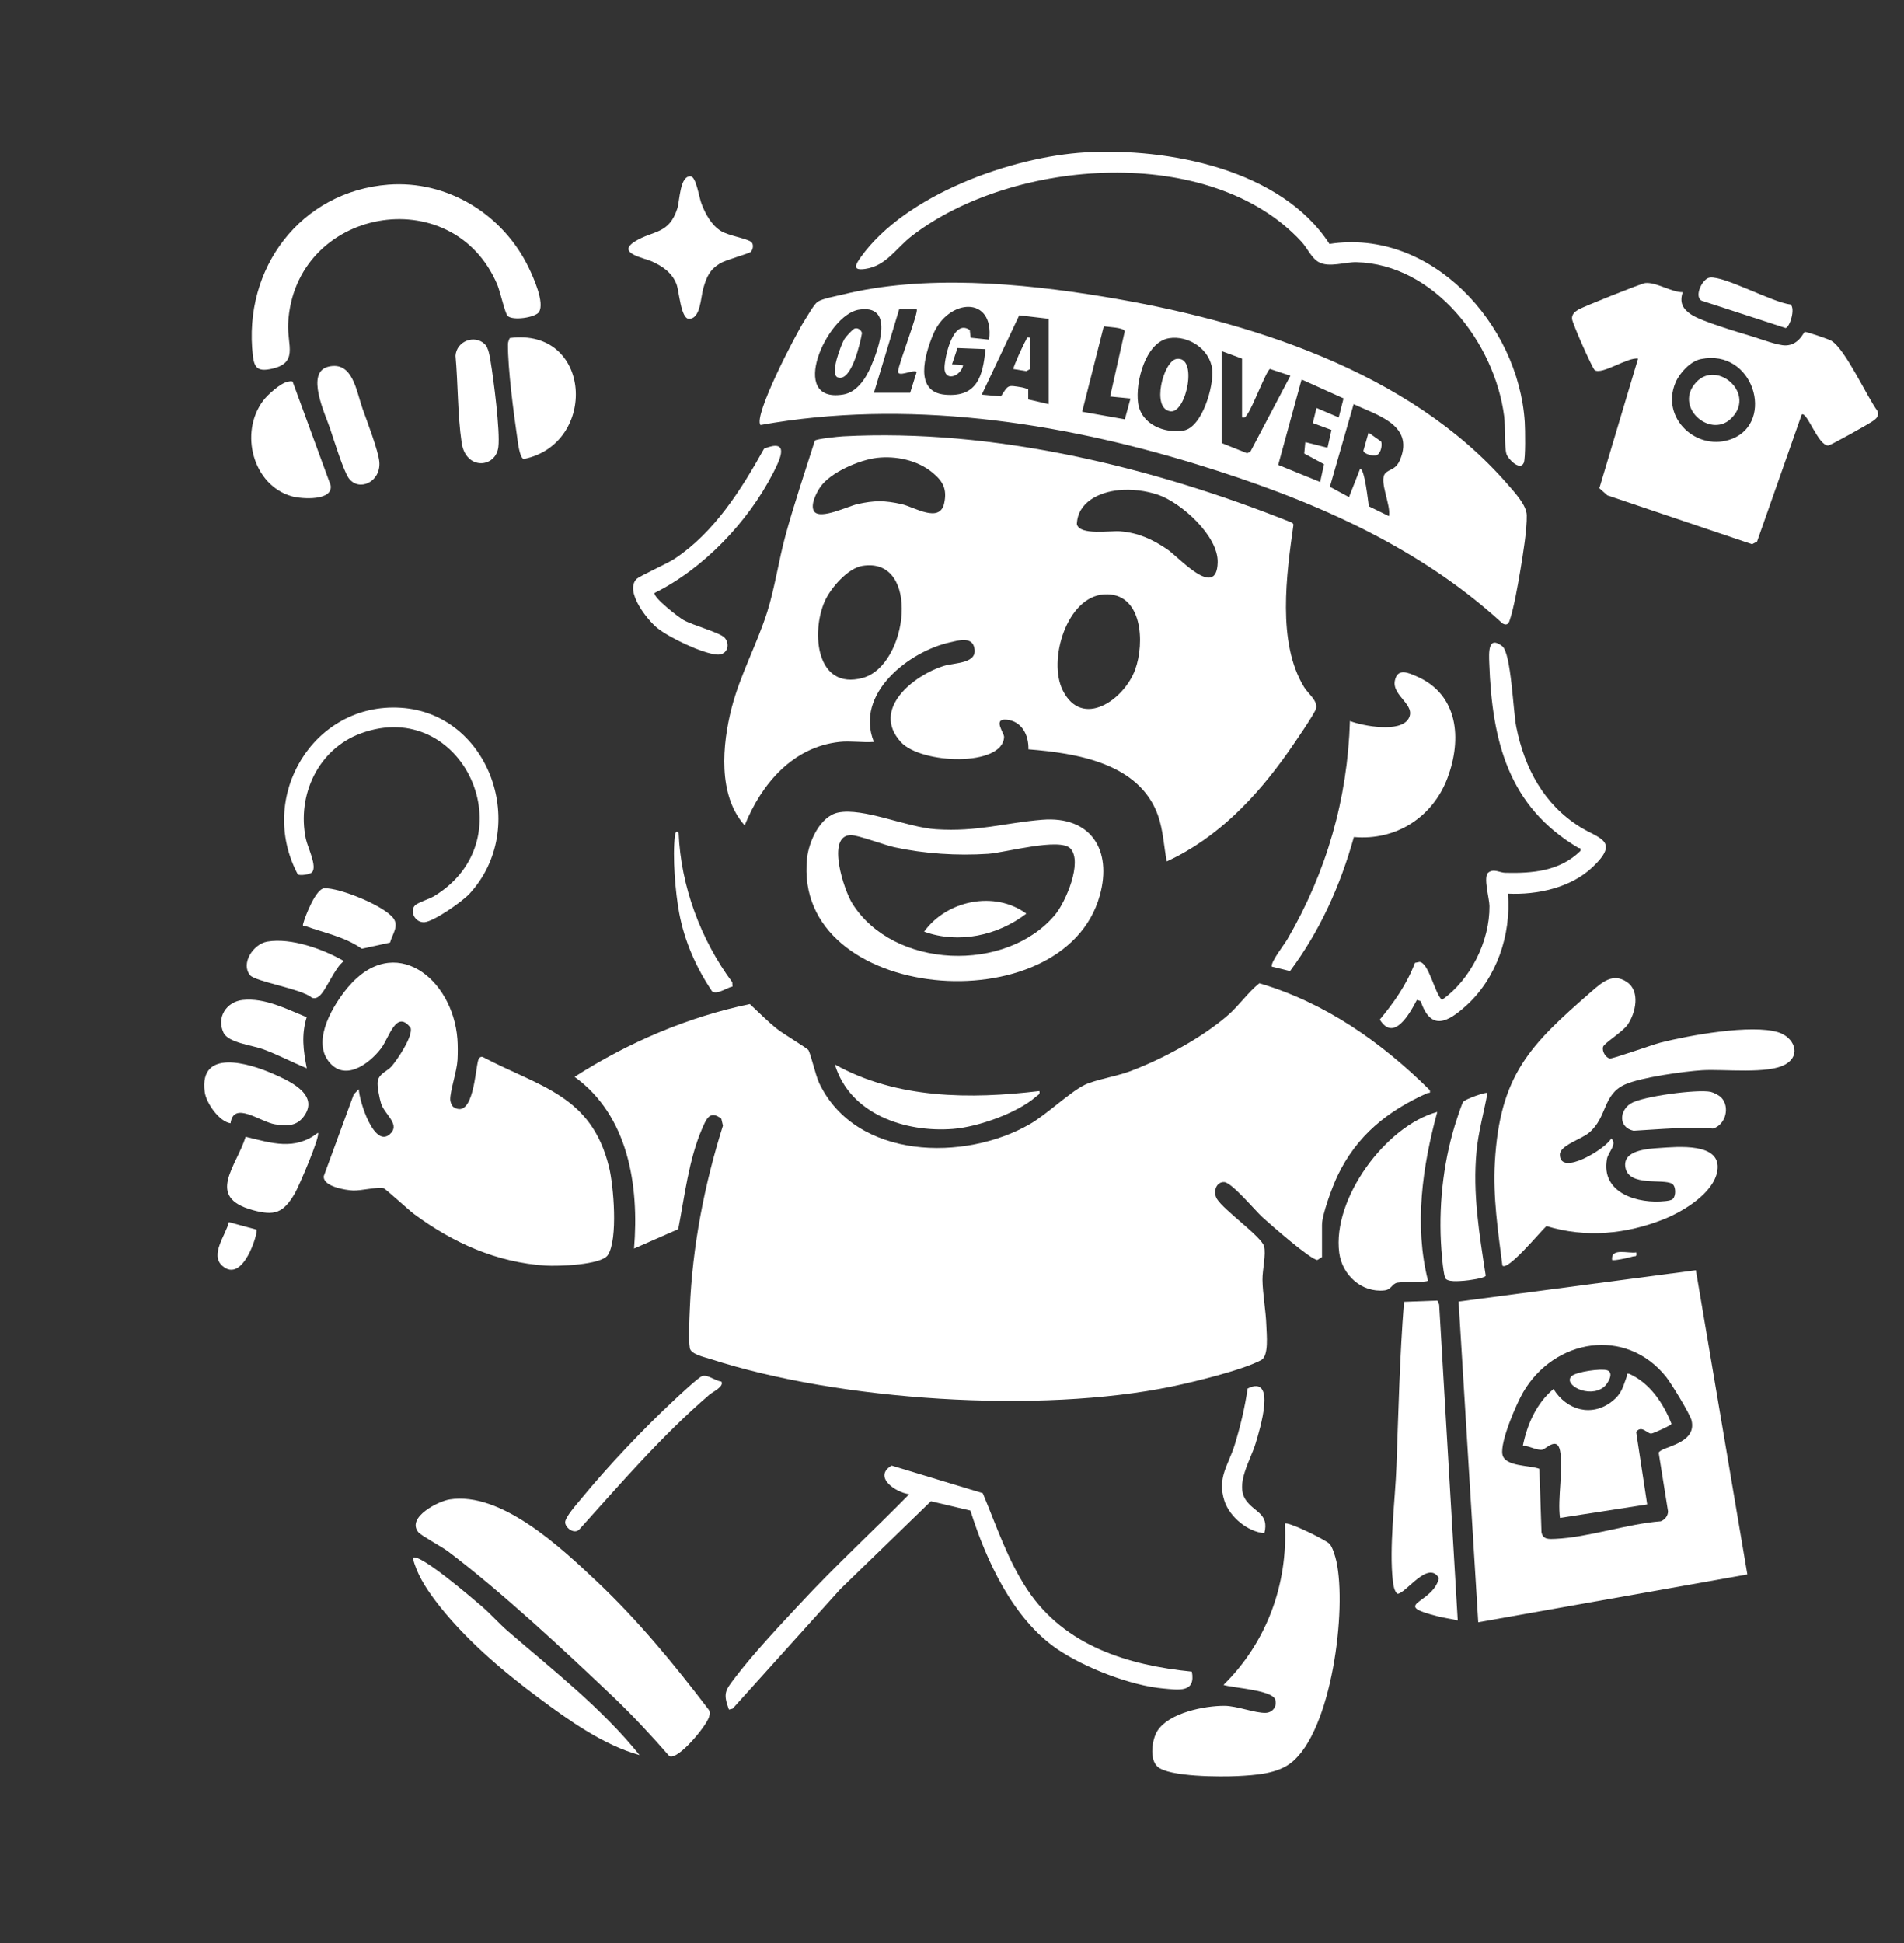 <svg width="150" height="153" viewBox="0 0 150 153" fill="none" xmlns="http://www.w3.org/2000/svg">
<rect x="0" y="0" width="150" height="153" fill="#333333" stroke="none"/>
<g clip-path="url(#clip0_196_40)">
<path d="M104.15 98.987L103.787 99.215C103.26 99.206 100.062 96.4 99.461 95.852C98.868 95.31 97.049 93.121 96.448 93.083C95.801 93.044 95.539 93.877 95.881 94.421C96.441 95.31 99.362 97.37 99.58 98.122C99.76 98.742 99.447 100.01 99.459 100.787C99.475 101.89 99.73 103.251 99.763 104.36C99.785 105.078 99.977 106.764 99.357 107.097C97.879 107.892 94.053 108.818 92.316 109.178C81.924 111.331 66.142 110.309 55.992 107.021C55.541 106.874 54.434 106.647 54.346 106.16C54.223 105.477 54.316 103.804 54.347 103.024C54.544 98.157 55.497 93.255 56.955 88.641L56.826 88.094C55.916 87.373 55.63 88.145 55.301 88.906C54.268 91.29 53.927 94.246 53.433 96.787L49.951 98.316C50.361 93.352 49.502 87.854 45.265 84.794C49.491 82.09 54.169 80.083 59.076 79.065C59.795 79.735 60.472 80.432 61.244 81.043C61.647 81.362 63.59 82.551 63.675 82.671C63.866 82.941 64.244 84.673 64.543 85.297C67.43 91.337 76.03 91.471 81.138 88.517C82.477 87.743 84.269 86.009 85.439 85.433C86.251 85.033 87.932 84.758 88.95 84.383C91.507 83.437 94.68 81.74 96.747 79.935C97.629 79.165 98.336 78.124 99.212 77.428C104.391 78.95 108.817 82.054 112.644 85.843C112.698 86.165 112.579 86.016 112.441 86.077C109.318 87.48 106.885 89.412 105.363 92.607C104.978 93.413 104.149 95.628 104.149 96.448V98.988L104.15 98.987Z" fill="white"/>
<path d="M66.138 58.421C62.47 58.817 59.993 61.708 58.667 64.992C56.537 62.632 56.895 58.626 57.642 55.732C58.315 53.124 59.669 50.656 60.456 48.143C61.049 46.25 61.355 44.086 61.89 42.135C62.575 39.632 63.413 37.17 64.194 34.7C64.312 34.557 66.073 34.377 66.423 34.359C78.283 33.726 90.872 36.784 101.814 41.167L101.903 41.303C101.353 45.214 100.591 50.596 102.738 54.106C103.066 54.642 103.803 55.152 103.687 55.77C103.614 56.16 101.854 58.691 101.486 59.215C98.966 62.791 95.909 65.998 91.918 67.833C91.689 66.63 91.639 65.373 91.226 64.206C89.763 60.072 84.769 59.303 81.018 59.005C81.06 57.876 80.481 56.773 79.295 56.672C78.179 56.576 79.118 57.72 79.103 58.034C78.998 60.393 72.564 60.186 70.966 58.427C68.61 55.835 71.984 53.18 74.336 52.44C75.224 52.161 77.144 52.279 76.73 50.906C76.488 50.105 75.397 50.457 74.852 50.577C71.637 51.279 67.314 54.604 68.846 58.421C67.975 58.488 66.992 58.328 66.136 58.421H66.138ZM69.108 36.051C67.736 36.205 65.427 37.183 64.624 38.35C64.315 38.8 63.8 39.789 64.147 40.282C64.654 40.928 66.794 39.862 67.553 39.694C68.884 39.396 69.69 39.398 71.022 39.694C72.02 39.916 74.03 41.231 74.382 39.638C74.632 38.506 74.281 37.887 73.457 37.209C72.281 36.238 70.592 35.885 69.107 36.051H69.108ZM88.153 38.594C86.626 38.743 84.898 39.52 84.836 41.28C85.069 42.184 87.473 41.775 88.254 41.839C89.685 41.957 90.804 42.47 91.978 43.27C92.87 43.879 95.851 47.243 95.931 44.288C95.988 42.196 93.043 39.568 91.226 38.957C90.265 38.634 89.156 38.497 88.153 38.594ZM67.931 44.561C66.781 44.75 65.424 46.322 64.967 47.364C63.88 49.843 64.323 54.347 67.944 53.389C71.565 52.431 72.564 43.805 67.932 44.561H67.931ZM86.975 46.804C84.05 46.988 82.529 51.986 83.731 54.372C85.267 57.425 88.564 55.091 89.426 52.74C90.207 50.614 90.012 46.613 86.974 46.803L86.975 46.804Z" fill="white"/>
<path d="M59.914 33.469C59.322 32.765 62.719 26.26 63.368 25.265C63.599 24.909 64.121 23.972 64.399 23.776C64.774 23.512 65.832 23.331 66.331 23.207C72.788 21.604 80.379 22.284 86.897 23.354C98.196 25.208 111.022 29.182 118.805 38.172C119.325 38.773 120.261 39.77 120.28 40.566C120.306 41.693 119.978 43.687 119.785 44.856C119.604 45.942 119.263 47.916 118.917 48.902C118.816 49.192 118.623 49.24 118.362 49.084C111.563 42.846 102.981 39.23 94.305 36.568C83.317 33.196 71.316 31.413 59.916 33.469H59.914ZM77.928 26.745C78.349 23.255 74.697 23.481 73.509 26.345C72.847 27.942 71.98 30.88 74.48 31.083C76.963 31.286 77.432 29.656 77.637 27.492L75.431 27.407L75 28.688L75.877 28.762C75.664 29.687 74.369 30.083 74.41 28.921C74.44 28.062 75.094 25.055 76.4 25.992L76.469 26.591L77.928 26.745ZM67.638 24.39C65.111 24.815 62.029 31.785 66.422 31.068C67.523 30.889 68.216 29.79 68.625 28.834C69.264 27.341 70.468 23.915 67.636 24.39H67.638ZM68.848 30.929H71.704L72.217 29.287C71.957 29.057 70.683 29.77 70.753 29.215C70.843 28.516 72.397 24.531 72.217 24.356L70.841 24.346L68.848 30.929ZM82.617 25.102L80.297 24.828L77.344 31.077L78.857 31.213C79.45 30.285 79.368 30.321 80.48 30.499C80.66 30.527 80.827 30.602 81.004 30.635V31.45L82.617 31.825V25.102ZM87.457 31.222L88.61 26.085C88.534 25.774 87.291 25.764 86.96 25.689L85.254 32.423L88.617 33.019L89.062 31.38L87.457 31.223V31.222ZM92.102 26.63C90.239 26.928 89.433 30.116 89.662 31.737C89.9 33.427 91.743 34.15 93.23 33.908C94.717 33.666 95.648 30.375 95.498 29.076C95.311 27.476 93.614 26.39 92.102 26.63ZM97.852 28.239L96.24 27.642V34.888L98.247 35.688L98.508 35.567L101.66 29.587L100.044 29.051C99.744 29.239 98.684 32.065 98.266 32.625C98.139 32.795 98.114 32.93 97.85 32.873V28.241L97.852 28.239ZM105.467 32.871L105.847 31.371L102.542 29.883L100.699 36.608L104.004 37.953L104.31 36.554L102.75 35.712L102.835 34.815L104.583 35.257L104.896 33.859L103.425 33.314L103.715 32.126L105.469 32.873L105.467 32.871ZM109.422 40.641C109.614 39.822 108.611 37.862 109.129 37.276C109.469 36.892 109.973 37.044 110.335 36.117C111.376 33.441 108.454 32.686 106.642 31.825L104.77 38.331L106.276 39.142L107.153 36.91C107.514 36.91 107.774 39.466 107.84 39.867L109.422 40.642V40.641Z" fill="white"/>
<path d="M137.66 123.979L116.458 127.746L114.91 102.492L133.603 100.025L137.66 123.979ZM121.274 115.662L121.44 120.648C121.551 121.25 122.043 121.194 122.53 121.175C125.111 121.066 128.205 119.99 130.844 119.79C131.161 119.661 131.408 119.37 131.41 119.01L130.674 114.398C130.834 113.9 133.693 113.745 133.269 111.868C133.151 111.351 131.647 108.901 131.246 108.403C128.065 104.469 122.468 105.413 119.999 109.625C119.454 110.553 118.179 113.535 118.361 114.522C118.542 115.508 120.511 115.364 121.273 115.662H121.274Z" fill="white"/>
<path d="M28.27 85.763C28.283 86.682 29.546 90.672 30.829 89.194C31.456 88.472 30.287 87.73 30.022 86.893C29.902 86.512 29.691 85.49 29.761 85.128C29.878 84.514 30.514 84.353 30.841 83.978C31.304 83.445 32.539 81.617 32.354 80.94C31.211 79.443 30.655 81.725 30.026 82.549C29.065 83.809 27.108 85.231 25.853 83.527C24.598 81.822 26.287 79.088 27.391 77.768C31.069 73.37 35.67 77.051 36.035 81.808C36.073 82.305 36.07 82.957 36.044 83.455C35.993 84.38 35.455 85.901 35.471 86.591C35.476 86.773 35.594 87.093 35.744 87.186C37.298 88.139 37.444 84.217 37.677 83.477C37.728 83.316 37.836 83.194 38.014 83.22C42.522 85.601 46.579 86.222 47.978 91.889C48.344 93.372 48.696 97.581 47.889 98.824C47.372 99.62 43.917 99.717 42.998 99.659C39.141 99.414 35.698 97.875 32.622 95.599C32.208 95.292 30.369 93.608 30.22 93.563C29.801 93.436 28.439 93.772 27.816 93.745C27.227 93.72 25.398 93.428 25.513 92.602L27.87 86.174L28.273 85.766L28.27 85.763Z" fill="white"/>
<path d="M132.568 23.01C132.297 23.823 132.565 24.325 133.251 24.777C134.06 25.311 136.948 26.161 138.022 26.485C138.696 26.688 140.074 27.217 140.692 27.198C141.727 27.166 142.091 26.149 142.184 26.134C142.326 26.112 144.072 26.708 144.274 26.829C145.392 27.501 147.045 31.195 147.923 32.384C148.02 32.729 147.895 32.883 147.649 33.088C147.382 33.309 144.246 35.057 144.042 35.077C143.259 35.15 142.349 32.359 141.942 32.643L138.422 42.65L138.028 42.853L126.627 39.003L126 38.443L129.051 28.239C128.263 28.093 126.208 29.536 125.638 29.148C125.451 29.019 123.877 25.466 123.848 25.115C123.819 24.764 124.049 24.561 124.326 24.389C124.676 24.171 129.293 22.327 129.602 22.29C130.462 22.187 131.66 23.014 132.567 23.01H132.568ZM133.994 28.274C133.173 28.444 132.324 29.36 132 30.125C130.793 32.973 133.756 35.635 136.481 34.546C139.844 33.2 138.142 27.416 133.995 28.275L133.994 28.274Z" fill="white"/>
<path d="M131.801 94.394C132.04 94.152 132.037 93.417 131.739 93.223C131.06 92.78 128.325 93.483 128.051 91.929C127.811 90.562 129.819 90.459 130.74 90.397C132.107 90.306 135.659 89.936 135.296 92.192C135.01 93.967 132.587 95.398 131.101 95.994C128.121 97.188 124.929 97.49 121.833 96.546C121.437 96.88 118.781 100.112 118.361 99.659C118.018 96.951 117.609 94.26 117.768 91.51C118.165 84.624 120.541 82.281 125.389 78.068C126.215 77.349 127.068 76.584 128.169 77.328C129.242 78.051 128.864 79.754 128.238 80.675C127.841 81.259 126.369 82.142 126.292 82.435C126.196 82.786 126.495 83.275 126.814 83.351C127.018 83.399 130.2 82.257 130.811 82.102C133.041 81.532 138.009 80.63 140.106 81.29C141.306 81.668 141.951 83.048 140.678 83.801C139.317 84.604 135.795 84.168 134.109 84.273C132.675 84.362 129.287 84.833 128.029 85.392C126.234 86.188 126.653 87.975 125.177 89.206C124.556 89.725 122.889 90.191 122.889 90.92C122.889 92.671 126.504 90.463 126.932 89.653C127.447 90.069 126.7 90.719 126.601 91.255C126.097 93.983 129.082 94.815 131.181 94.582C131.37 94.561 131.669 94.533 131.802 94.397L131.801 94.394Z" fill="white"/>
<path d="M35.411 118.073C39.488 117.425 44.209 121.88 47.023 124.535C50.248 127.577 53.102 131.042 55.793 134.574C55.96 134.786 55.932 134.945 55.863 135.187C55.657 135.922 53.41 138.625 52.737 138.292C51.341 136.696 49.873 135.108 48.341 133.649C44.467 129.963 39.505 125.342 35.29 122.159C34.816 121.802 33.177 120.918 32.96 120.652C32.007 119.477 34.529 118.213 35.411 118.074V118.073Z" fill="white"/>
<path d="M96.387 132.678C99.763 129.363 101.483 124.776 101.221 119.98C101.42 119.763 104.397 121.238 104.729 121.554C104.975 121.789 105.202 122.581 105.281 122.934C106.119 126.736 104.922 136.272 101.729 138.801C100.611 139.687 98.887 139.784 97.491 139.858C96.226 139.923 92.074 139.932 91.182 139.109C90.543 138.519 90.747 136.964 91.197 136.276C92.12 134.863 94.9 134.317 96.46 134.323C97.455 134.326 98.878 134.905 99.713 134.876C100.254 134.857 100.626 134.38 100.463 133.832C100.242 133.083 97.14 132.916 96.387 132.68V132.678Z" fill="white"/>
<path d="M66.025 63.984C68.008 63.573 71.429 65.15 73.749 65.301C77.007 65.512 79.14 64.793 82.107 64.55C85.912 64.239 87.649 66.915 86.643 70.52C83.782 80.764 62.435 78.962 63.577 67.613C63.712 66.28 64.607 64.278 66.025 63.984ZM84.337 66.825C83.522 65.929 79.178 67.147 77.855 67.235C75.415 67.396 72.841 67.233 70.457 66.715C69.661 66.541 67.566 65.744 67.011 65.762C65.068 65.82 66.495 70.105 67.144 71.141C70.393 76.327 79.285 76.636 83.131 72.019C83.947 71.039 85.308 67.894 84.337 66.825Z" fill="white"/>
<path d="M85.516 11.996C91.994 11.621 100.919 13.31 104.736 19.207C112.73 17.971 119.632 25.49 120.123 33.237C120.157 33.776 120.198 36.11 120.041 36.453C119.739 37.113 118.789 36.119 118.682 35.752C118.507 35.153 118.6 33.549 118.503 32.796C117.765 26.981 112.979 20.794 106.859 20.648C105.983 20.627 104.703 21.088 103.9 20.646C103.313 20.322 102.999 19.543 102.541 19.044C95.404 11.276 79.812 12.451 71.873 18.55C70.563 19.555 69.819 20.951 68.147 21.179C67.131 21.318 67.377 20.861 67.819 20.243C71.353 15.31 79.726 12.33 85.515 11.995L85.516 11.996Z" fill="white"/>
<path d="M106.661 65.912C105.592 69.751 103.995 73.29 101.631 76.469L100.187 76.113C100.119 75.713 101.168 74.396 101.429 73.946C104.493 68.693 106.166 62.918 106.349 56.777C107.414 57.181 110.285 57.707 110.953 56.613C111.621 55.519 109.646 54.805 109.89 53.599C110.098 52.567 110.955 52.976 111.62 53.267C114.895 54.699 115.187 58.192 114.037 61.257C112.863 64.379 109.947 66.211 106.663 65.912H106.661Z" fill="white"/>
<path d="M114.842 127.6C114.338 127.479 113.821 127.417 113.316 127.29C109.415 126.313 112.901 126.322 113.36 124.268C112.507 122.801 110.725 125.538 110.082 125.503C109.838 125.276 109.771 124.836 109.734 124.519C109.424 121.847 109.915 118.176 110.016 115.429C110.175 111.122 110.269 106.818 110.61 102.513L113.241 102.415L113.379 102.722L114.842 127.6Z" fill="white"/>
<path d="M30.586 14.538C35.237 14.178 39.628 16.867 41.657 21.085C42.019 21.837 42.924 23.833 42.464 24.564C42.183 25.011 40.386 25.267 39.992 24.876C39.782 24.667 39.403 22.947 39.179 22.418C35.645 14.088 23.178 16.371 22.699 25.469C22.608 27.191 23.591 28.644 21.245 29.072C20.311 29.242 20.03 28.945 19.922 28.015C19.115 21.1 23.72 15.07 30.586 14.538Z" fill="white"/>
<path d="M93.897 131.634C94.211 133.319 92.858 133.064 91.645 132.959C89.086 132.738 85.405 131.308 83.273 129.844C79.794 127.455 77.704 122.915 76.45 118.948L73.336 118.215L66.208 125.128L57.718 134.547L57.425 134.619C56.959 133.344 57.124 133.137 57.867 132.158C59.336 130.22 61.389 128.049 63.062 126.25C65.815 123.286 68.798 120.543 71.632 117.66C70.556 117.529 68.755 116.292 70.241 115.406L77.424 117.581C78.504 120.153 79.381 122.842 80.947 125.194C83.893 129.618 88.882 131.132 93.899 131.631L93.897 131.634Z" fill="white"/>
<path d="M118.797 70.373C119.067 73.607 117.904 77.029 115.506 79.192C114.07 80.488 112.723 81.232 111.923 78.832L111.623 78.741C111.057 79.822 109.808 82.079 108.702 80.288C109.835 78.925 110.832 77.501 111.47 75.82L111.833 75.744C112.57 75.819 113.026 78.22 113.596 78.735C115.838 77.174 117.369 74.115 117.343 71.342C117.337 70.751 116.832 69.044 117.246 68.716C117.672 68.375 118.148 68.717 118.579 68.728C120.74 68.78 122.874 68.605 124.509 67.008C124.567 66.71 124.444 66.826 124.323 66.752C118.859 63.511 117.546 58.419 117.327 52.223C117.299 51.434 117.205 49.994 118.349 50.882C119.051 51.425 119.206 56.007 119.451 57.227C120.107 60.499 121.633 63.34 124.465 65.112C125.958 66.046 127.664 66.197 125.465 68.282C123.749 69.911 121.085 70.482 118.796 70.37L118.797 70.373Z" fill="white"/>
<path d="M112.5 100.853C112.28 100.999 110.48 100.931 110.086 101.007C109.646 101.091 109.638 101.552 109.062 101.614C107.275 101.802 105.741 100.415 105.507 98.649C104.943 94.392 109.172 88.656 113.231 87.557C112.062 91.858 111.394 96.456 112.5 100.853Z" fill="white"/>
<path d="M24.574 68.695C24.41 68.861 23.64 68.97 23.461 68.855C20.209 62.732 24.697 55.304 31.566 55.733C38.588 56.171 41.763 65.185 36.99 70.377C36.429 70.988 34.217 72.536 33.457 72.615C32.704 72.693 32.212 71.716 32.732 71.262C32.971 71.052 33.839 70.788 34.23 70.549C41.606 66.031 36.457 54.795 28.422 57.752C25.096 58.975 23.375 62.578 24.092 66.046C24.23 66.712 25.018 68.245 24.574 68.695Z" fill="white"/>
<path d="M50.391 138.207C47.524 137.41 44.824 135.474 42.434 133.699C39.532 131.543 36.476 128.936 34.283 126.025C33.526 125.019 32.826 123.924 32.52 122.671C32.998 122.221 37.349 125.974 37.941 126.478C38.623 127.059 39.308 127.836 39.987 128.425C43.578 131.528 47.395 134.492 50.389 138.208L50.391 138.207Z" fill="white"/>
<path d="M59.145 19.836C59.005 19.974 57.195 20.459 56.733 20.737C55.906 21.238 55.677 21.789 55.414 22.678C55.195 23.416 55.201 25.124 54.267 25.102C53.634 25.087 53.506 22.916 53.291 22.367C52.938 21.466 52.2 20.973 51.369 20.592C50.732 20.301 48.508 19.944 50.046 18.998C51.451 18.133 52.712 18.466 53.364 16.406C53.555 15.805 53.553 13.809 54.417 13.885C54.841 13.922 55.071 15.53 55.26 16.027C55.57 16.846 56.044 17.725 56.799 18.192C57.401 18.565 58.844 18.778 59.181 19.052C59.404 19.233 59.323 19.663 59.145 19.839V19.836Z" fill="white"/>
<path d="M40.159 26.617C46.667 25.768 47.12 34.966 41.256 36.146C40.928 36.036 40.797 34.803 40.742 34.421C40.456 32.448 40.005 29.025 40.017 27.113C40.017 26.941 40.087 26.769 40.159 26.617Z" fill="white"/>
<path d="M22.667 30.059C22.794 30.034 22.922 30.001 23.051 30.044L26.049 38.214C26.253 39.457 23.773 39.299 22.992 39.079C19.925 38.215 18.829 34.072 20.741 31.54C21.1 31.064 22.099 30.174 22.669 30.059H22.667Z" fill="white"/>
<path d="M117.186 86.064C116.912 87.579 116.474 89.099 116.326 90.639C116.005 93.978 116.544 97.161 117.048 100.457C117.004 100.651 115.642 100.835 115.354 100.853C114.986 100.877 113.966 100.99 113.842 100.606C113.673 100.088 113.55 98.43 113.518 97.799C113.35 94.549 113.771 91.114 114.801 88.038C114.889 87.773 115.167 86.919 115.273 86.763C115.421 86.547 117.086 85.962 117.186 86.064Z" fill="white"/>
<path d="M50.134 45.609C50.37 45.358 52.562 44.39 53.161 43.991C56.281 41.912 58.384 38.577 60.196 35.329C62.263 34.51 61.471 36.154 60.907 37.249C58.925 41.11 55.412 44.791 51.561 46.695C51.475 47.072 53.461 48.606 53.859 48.83C54.592 49.241 56.664 49.795 57.063 50.194C57.558 50.687 57.327 51.602 56.49 51.542C55.327 51.46 52.723 50.206 51.785 49.453C51.004 48.826 49.211 46.586 50.134 45.609Z" fill="white"/>
<path d="M81.883 85.913C81.948 86.191 81.793 86.203 81.64 86.336C80.142 87.652 77.035 88.746 75.07 88.898C71.342 89.188 66.964 87.761 65.772 83.82C70.649 86.548 76.474 86.559 81.882 85.912L81.883 85.913Z" fill="white"/>
<path d="M19.355 89.517C21.377 90.004 23.218 90.635 25.047 89.2C25.252 89.465 23.549 93.427 23.221 93.984C22.321 95.513 21.642 95.768 19.891 95.283C16.203 94.259 18.606 91.896 19.355 89.517Z" fill="white"/>
<path d="M18.163 88.453C17.278 88.326 16.245 86.865 16.128 85.976C15.671 82.517 19.652 83.737 21.486 84.543C22.652 85.054 25.103 86.101 24.025 87.782C23.438 88.698 22.638 88.689 21.674 88.537C20.503 88.351 18.4 86.644 18.164 88.454L18.163 88.453Z" fill="white"/>
<path d="M25.885 28.868C27.787 28.426 28.061 30.764 28.567 32.196C28.903 33.142 29.821 35.526 29.887 36.384C30.007 37.965 28.266 38.743 27.47 37.648C27.059 37.081 26.284 34.586 26.008 33.76C25.625 32.607 24.023 29.302 25.887 28.867L25.885 28.868Z" fill="white"/>
<path d="M38.187 27.092C38.493 27.382 38.584 28.063 38.654 28.483C38.887 29.884 39.41 33.946 39.262 35.192C39.063 36.864 36.688 37.053 36.368 34.849C36.047 32.646 36.085 30.216 35.887 28.012C35.963 26.862 37.376 26.322 38.188 27.092H38.187Z" fill="white"/>
<path d="M56.829 108.783C57.078 109.173 56.143 109.603 55.887 109.824C52.148 113.039 48.938 116.773 45.637 120.435C45.255 120.83 44.56 120.34 44.524 119.897C44.49 119.496 45.464 118.412 45.773 118.036C47.902 115.442 50.719 112.472 53.171 110.192C53.518 109.869 55.06 108.421 55.336 108.352C55.809 108.234 56.331 108.742 56.829 108.783Z" fill="white"/>
<path d="M24.16 80.101C23.729 81.511 23.895 82.71 24.17 84.12C23.014 83.648 21.908 83.056 20.733 82.622C19.901 82.312 17.994 82.118 17.613 81.322C17.026 80.097 17.864 78.879 19.116 78.743C20.856 78.553 22.592 79.464 24.16 80.101Z" fill="white"/>
<path d="M21.056 74.145C22.936 73.82 25.472 74.744 27.097 75.678C26.369 76.179 25.688 78.03 25.131 78.453C24.948 78.592 24.795 78.64 24.571 78.568C23.815 77.882 20.128 77.302 19.705 76.796C18.949 75.89 19.935 74.34 21.054 74.145H21.056Z" fill="white"/>
<path d="M30.728 74.223L28.503 74.707C27.16 73.761 25.575 73.47 24.079 72.927C23.928 72.872 23.812 72.998 23.893 72.706C24.066 72.079 24.895 69.969 25.554 69.947C26.752 69.906 30.246 71.309 30.99 72.306C31.449 72.92 30.905 73.571 30.728 74.223Z" fill="white"/>
<path d="M135.595 86.414C136.314 87.156 135.955 88.573 134.955 88.87C132.85 88.718 130.799 88.924 128.695 89.042C127.525 88.789 127.537 87.492 128.474 86.892C129.353 86.33 133.755 85.75 134.776 85.977C134.991 86.025 135.441 86.255 135.595 86.414Z" fill="white"/>
<path d="M99.609 120.726C98.316 120.64 96.869 119.444 96.461 118.185C95.87 116.35 96.778 115.368 97.269 113.782C97.72 112.32 98.065 110.85 98.291 109.334C100.6 108.2 99.248 112.573 98.916 113.67C98.527 114.964 97.295 116.864 98.144 118.113C98.808 119.09 100.003 119.161 99.609 120.728V120.726Z" fill="white"/>
<path d="M134.711 21.855C135.866 21.728 139.646 23.821 141.067 23.978C141.448 24.311 141.019 25.735 140.678 25.832L134.043 23.673C133.45 23.323 134.12 21.92 134.713 21.855H134.711Z" fill="white"/>
<path d="M53.465 65.594C53.629 69.787 55.22 74.018 57.69 77.349L57.708 77.688C57.259 77.764 56.534 78.345 56.105 78.073C54.854 76.215 53.928 74.126 53.509 71.9C53.202 70.265 52.97 67.438 53.172 65.816C53.2 65.597 53.284 65.352 53.465 65.594Z" fill="white"/>
<path d="M20.21 96.826C20.363 97.008 19.153 101.161 17.502 99.663C16.528 98.78 17.802 97.231 18.031 96.234L20.21 96.826Z" fill="white"/>
<path d="M128.905 98.615C128.972 99.02 128.832 98.872 128.585 98.954C128.339 99.036 127.097 99.305 127.002 99.211C126.895 98.211 128.292 98.733 128.905 98.615Z" fill="white"/>
<path d="M92.684 28.263C94.389 27.993 93.481 32.513 92.234 32.391C90.656 32.239 91.652 28.426 92.684 28.263Z" fill="white"/>
<path d="M107.814 34.066L108.813 34.773C108.913 35.088 108.771 35.732 108.447 35.84C108.193 35.949 107.446 35.753 107.41 35.492L107.815 34.066H107.814Z" fill="white"/>
<path d="M81.152 26.596V29.061L80.853 29.224L79.832 29.059C79.834 28.841 80.648 27.066 80.824 26.788C80.918 26.64 80.808 26.524 81.152 26.596Z" fill="white"/>
<path d="M67.339 25.865C67.595 25.798 67.828 25.973 67.91 26.216C67.78 26.974 67.085 30.086 66.009 29.723C65.339 29.497 66.271 27.117 66.526 26.693C66.633 26.515 67.181 25.907 67.339 25.867V25.865Z" fill="white"/>
<path d="M122.9 114.227C122.667 113.09 121.783 114.117 121.503 114.157C121.04 114.223 120.457 113.831 119.971 113.852C120.319 112.141 121.047 110.498 122.388 109.373C123.416 111.046 125.405 111.608 127.005 110.344C127.775 109.736 127.846 109.231 128.161 108.381C128.216 108.228 128.083 108.113 128.377 108.188C129.992 108.923 131.042 110.498 131.685 112.123C131.662 112.233 130.276 112.872 130.088 112.887C129.776 112.914 129.334 112.189 128.899 112.754L129.768 118.465L122.899 119.527C122.685 118.009 123.187 115.63 122.899 114.223L122.9 114.227Z" fill="white"/>
<path d="M123.813 108.361C124.176 108.016 126.136 107.741 126.614 107.899C127.2 108.094 126.649 108.987 126.346 109.225C125.18 110.138 123.11 109.026 123.813 108.361Z" fill="white"/>
<path d="M133.644 30.083C135.315 28.305 138.458 31.087 136.305 33.022C134.667 34.494 131.832 32.007 133.644 30.083Z" fill="white"/>
<path d="M72.803 73.361C74.591 70.888 78.362 70.114 80.856 71.943C78.599 73.675 75.523 74.341 72.803 73.361Z" fill="white"/>
</g>
<defs>
<clipPath id="clip0_196_40">
<rect width="150" height="153" rx="12" fill="white"/>
</clipPath>
</defs>
</svg>
